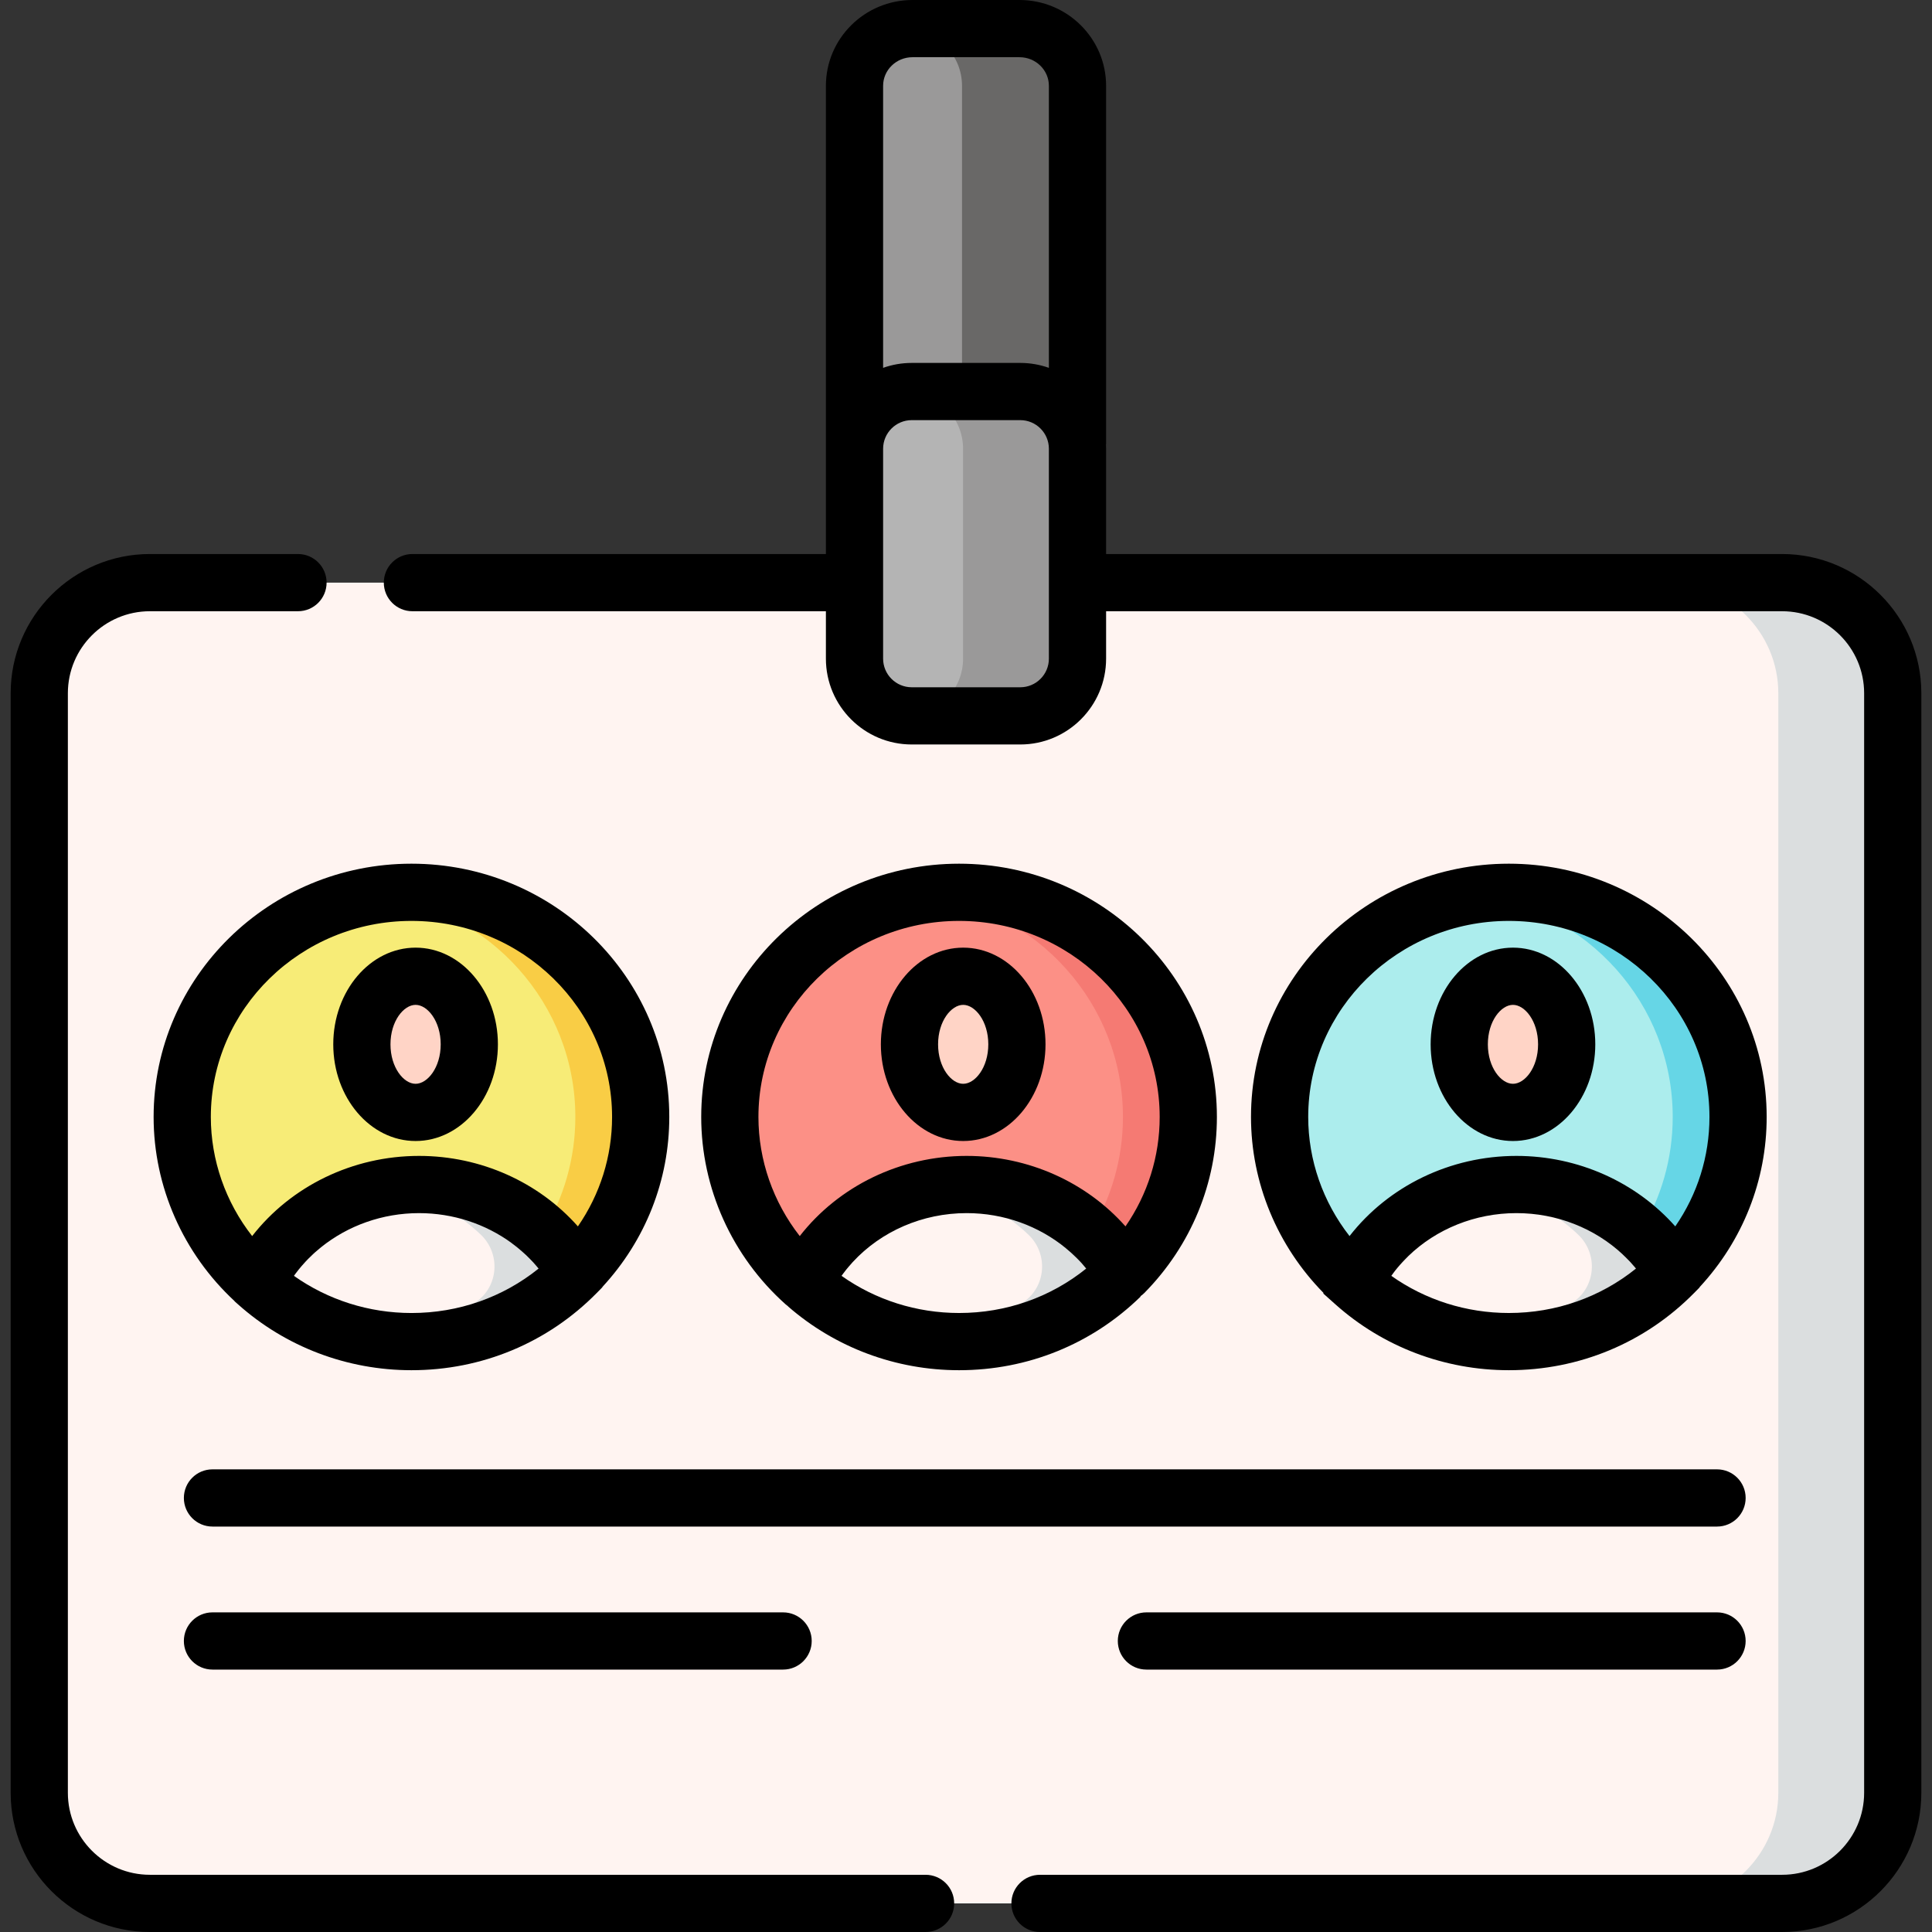 <?xml version="1.0" encoding="iso-8859-1"?>
<!-- Generator: Adobe Illustrator 21.0.0, SVG Export Plug-In . SVG Version: 6.00 Build 0)  -->
<svg version="1.1" id="Capa_1" xmlns="http://www.w3.org/2000/svg" xmlns:xlink="http://www.w3.org/1999/xlink" x="0px" y="0px"
	 viewBox="0 0 506.548 506.548" style="enable-background:new 0 0 506.548 506.548;" xml:space="preserve">
<rect x="0" y="0" width="506.548" height="506.548" fill="#333333" stroke="none"/>
<g>
	<g>
		<path style="fill:#9A9999;" d="M267.506,7.5h-28.464c-8.284,0-15,6.716-15,15v104.653c0,8.284,6.716,15,15,15h28.464
			c8.284,0,15-6.716,15-15V22.5C282.506,14.216,275.79,7.5,267.506,7.5z"/>
	</g>
	<g>
		<path style="fill:#696867;" d="M267.367,7.5h-27.959c-0.391,0-0.775,0.029-1.159,0.058c7.818,0.589,13.98,7.045,13.98,14.942
			v104.653c0,7.897-6.162,14.354-13.98,14.942c0.384,0.029,0.768,0.058,1.159,0.058h27.959c8.361,0,15.139-6.716,15.139-15V22.5
			C282.506,14.216,275.728,7.5,267.367,7.5z"/>
	</g>
	<g>
		<path style="fill:#FFF4F1;" d="M467.254,499.048H39.294c-15.95,0-29-13.05-29-29V181.759c0-15.95,13.05-29,29-29h427.96
			c15.95,0,29,13.05,29,29v288.289C496.254,485.998,483.204,499.048,467.254,499.048z"/>
	</g>
	<g>
		<path style="fill:#DBDEDF;" d="M467.254,152.759h-30c15.95,0,29,13.05,29,29v288.289c0,15.95-13.05,29-29,29h30
			c15.95,0,29-13.05,29-29V181.759C496.254,165.809,483.204,152.759,467.254,152.759z"/>
	</g>
	<g>
		<path style="fill:#B4B4B4;" d="M267.506,187.693h-28.464c-8.284,0-15-6.716-15-15v-55.039c0-8.284,6.716-15,15-15h28.464
			c8.284,0,15,6.716,15,15v55.039C282.506,180.977,275.79,187.693,267.506,187.693z"/>
	</g>
	<g>
		<path style="fill:#9A9999;" d="M267.506,102.655h-28.464c-0.259,0-0.512,0.026-0.768,0.039
			c7.925,0.402,14.232,6.936,14.232,14.961v55.039c0,8.025-6.307,14.559-14.232,14.961c0.256,0.013,0.509,0.039,0.768,0.039h28.464
			c8.284,0,15-6.716,15-15v-55.039C282.506,109.37,275.791,102.655,267.506,102.655z"/>
	</g>
	<g>
		<g>
			<path style="fill:#F7EC77;" d="M109.871,310.565c17.771,0,33.235,9.36,41.247,23.174c10.433-10.594,16.862-25.001,16.862-40.887
				c0-32.53-26.908-58.901-60.101-58.901s-60.101,26.371-60.101,58.901c0,17.257,7.574,32.779,19.64,43.552
				c0.281-0.862,0.659-1.716,1.142-2.554C76.551,319.974,92.052,310.565,109.871,310.565z"/>
		</g>
		<g>
			<g>
				<path style="fill:#F9CD45;" d="M107.878,233.951c-2.909,0-5.767,0.207-8.566,0.598c29.135,4.075,51.536,28.623,51.536,58.303
					c0,11.009-3.089,21.306-8.457,30.117c3.451,3.137,6.403,6.764,8.727,10.77c10.433-10.594,16.862-25.001,16.862-40.887
					C167.98,260.322,141.071,233.951,107.878,233.951z"/>
			</g>
		</g>
		<g>
			<path style="fill:#FFF4F1;" d="M151.118,333.739c-8.012-13.814-23.475-23.174-41.247-23.174c-17.819,0-33.32,9.409-41.313,23.285
				c-0.483,0.838-0.86,1.692-1.142,2.554c10.679,9.535,24.877,15.349,40.462,15.349
				C124.861,351.753,140.187,344.839,151.118,333.739z"/>
		</g>
		<g>
			<path style="fill:#DBDEDF;" d="M109.871,310.565c-2.926,0-5.788,0.259-8.566,0.744c9.579,1.674,18.143,6.103,24.747,12.392
				c5.295,5.042,4.671,13.699-1.399,17.774c-7.425,4.985-16.047,8.38-25.36,9.681c2.804,0.393,5.67,0.597,8.585,0.597
				c16.983,0,32.309-6.914,43.24-18.014C143.106,319.925,127.643,310.565,109.871,310.565z"/>
		</g>
		<g>
			<ellipse style="fill:#FFD4C6;" cx="108.962" cy="273.811" rx="14.084" ry="17.848"/>
		</g>
		<g>
			<g>
				<path style="fill:#FC9086;" d="M253.446,310.565c17.771,0,33.235,9.36,41.247,23.174c10.433-10.594,16.862-25.001,16.862-40.887
					c0-32.53-26.908-58.901-60.101-58.901s-60.101,26.371-60.101,58.901c0,17.257,7.574,32.779,19.64,43.552
					c0.281-0.862,0.659-1.716,1.142-2.554C220.126,319.974,235.627,310.565,253.446,310.565z"/>
			</g>
			<g>
				<g>
					<path style="fill:#F57A73;" d="M251.453,233.951c-2.909,0-5.767,0.207-8.566,0.598c29.135,4.075,51.536,28.623,51.536,58.303
						c0,11.009-3.089,21.306-8.457,30.117c3.451,3.137,6.403,6.764,8.727,10.77c10.433-10.594,16.862-25.001,16.862-40.887
						C311.554,260.322,284.646,233.951,251.453,233.951z"/>
				</g>
			</g>
			<g>
				<path style="fill:#FFF4F1;" d="M294.693,333.739c-8.012-13.814-23.475-23.174-41.247-23.174
					c-17.819,0-33.32,9.409-41.313,23.285c-0.483,0.838-0.86,1.692-1.142,2.554c10.679,9.535,24.877,15.349,40.462,15.349
					C268.436,351.753,283.762,344.839,294.693,333.739z"/>
			</g>
			<g>
				<path style="fill:#DBDEDF;" d="M253.446,310.565c-2.926,0-5.788,0.259-8.566,0.744c9.579,1.674,18.143,6.103,24.747,12.392
					c5.295,5.042,4.671,13.699-1.399,17.774c-7.425,4.985-16.047,8.38-25.36,9.681c2.804,0.393,5.671,0.597,8.585,0.597
					c16.983,0,32.309-6.914,43.24-18.014C286.681,319.925,271.217,310.565,253.446,310.565z"/>
			</g>
			<g>
				<ellipse style="fill:#FFD4C6;" cx="252.537" cy="273.811" rx="14.084" ry="17.848"/>
			</g>
		</g>
		<g>
			<g>
				<path style="fill:#ACEDED;" d="M397.591,310.565c17.771,0,33.235,9.36,41.247,23.174c10.433-10.594,16.862-25.001,16.862-40.887
					c0-32.53-26.908-58.901-60.101-58.901s-60.101,26.371-60.101,58.901c0,17.257,7.574,32.779,19.64,43.552
					c0.281-0.862,0.659-1.716,1.142-2.554C364.271,319.974,379.772,310.565,397.591,310.565z"/>
			</g>
			<g>
				<g>
					<path style="fill:#66D6E6;" d="M395.598,233.951c-2.909,0-5.767,0.207-8.566,0.598c29.135,4.075,51.536,28.623,51.536,58.303
						c0,11.009-3.089,21.306-8.457,30.117c3.451,3.137,6.403,6.764,8.727,10.77c10.433-10.594,16.862-25.001,16.862-40.887
						C455.699,260.322,428.791,233.951,395.598,233.951z"/>
				</g>
			</g>
			<g>
				<path style="fill:#FFF4F1;" d="M438.838,333.739c-8.012-13.814-23.475-23.174-41.247-23.174
					c-17.819,0-33.32,9.409-41.313,23.285c-0.483,0.838-0.86,1.692-1.142,2.554c10.679,9.535,24.877,15.349,40.462,15.349
					C412.581,351.753,427.907,344.839,438.838,333.739z"/>
			</g>
			<g>
				<path style="fill:#DBDEDF;" d="M397.591,310.565c-2.926,0-5.788,0.259-8.566,0.744c9.579,1.674,18.143,6.103,24.747,12.392
					c5.295,5.042,4.671,13.699-1.399,17.774c-7.425,4.985-16.047,8.38-25.36,9.681c2.804,0.393,5.671,0.597,8.585,0.597
					c16.983,0,32.309-6.914,43.24-18.014C430.826,319.925,415.362,310.565,397.591,310.565z"/>
			</g>
			<g>
				<ellipse style="fill:#FFD4C6;" cx="396.682" cy="273.811" rx="14.084" ry="17.848"/>
			</g>
		</g>
	</g>
	<g>
		<path d="M251.453,359.253c17.997,0,34.827-6.845,47.574-19.276v-0.132c0.356-0.253,0.698-0.527,1.009-0.844
			c12.265-12.455,19.019-28.844,19.019-46.149c0-36.614-30.326-66.401-67.602-66.401s-67.602,29.788-67.602,66.401
			c0,18.669,8.072,36.582,22.146,49.146c0.204,0.182,0.419,0.348,0.639,0.505v0.04C219.01,353.318,234.885,359.253,251.453,359.253z
			 M220.641,334.514c0.149-0.208,0.297-0.416,0.45-0.62c0.25-0.334,0.502-0.668,0.763-0.993c0.233-0.291,0.474-0.573,0.716-0.857
			c0.326-0.381,0.653-0.762,0.993-1.13c7.432-8.063,18.272-12.849,29.884-12.849c9.736,0,18.935,3.376,26.038,9.223h-0.011
			c0.458,0.376,0.907,0.764,1.348,1.159c0.063,0.057,0.127,0.115,0.19,0.172c0.405,0.368,0.803,0.742,1.192,1.126
			c0.472,0.47,0.938,0.945,1.385,1.44c0.105,0.116,0.203,0.239,0.307,0.356c0.306,0.347,0.6,0.705,0.893,1.064
			c-9.375,7.55-21.004,11.648-33.335,11.648C240.307,344.253,229.567,340.828,220.641,334.514z M198.852,292.852
			c0-28.343,23.597-51.401,52.602-51.401c29.005,0,52.602,23.059,52.602,51.401c0,10.34-3.138,20.267-8.964,28.693
			c-10.261-11.587-25.442-18.48-41.645-18.48c-17.366,0-33.541,7.906-43.76,21.02C202.724,315.179,198.852,304.191,198.852,292.852z
			"/>
		<path d="M252.537,299.16c11.901,0,21.584-11.372,21.584-25.349s-9.683-25.349-21.584-25.349
			c-11.902,0-21.584,11.372-21.584,25.349S240.635,299.16,252.537,299.16z M252.537,263.463c3.114,0,6.584,4.25,6.584,10.349
			s-3.47,10.349-6.584,10.349s-6.584-4.25-6.584-10.349S249.423,263.463,252.537,263.463z"/>
		<path d="M395.598,226.451c-37.275,0-67.601,29.788-67.601,66.401c0,17.237,6.894,33.82,19.026,46.153
			c-0.03,0.043-0.054,0.09-0.084,0.133l3.203,2.86c12.462,11.126,28.605,17.254,45.456,17.254c18.469,0,35.723-7.192,48.584-20.251
			l1.438-1.46c-0.01-0.014-0.019-0.028-0.029-0.041c11.361-12.257,17.609-28.025,17.609-44.648
			C463.199,256.238,432.873,226.451,395.598,226.451z M395.598,241.451c29.005,0,52.602,23.059,52.602,51.401
			c0,10.341-3.137,20.267-8.963,28.693c-10.262-11.588-25.443-18.48-41.646-18.48c-17.366,0-33.541,7.906-43.759,21.02
			c-6.963-8.905-10.835-19.894-10.835-31.233C342.997,264.509,366.594,241.451,395.598,241.451z M364.787,334.514
			c0.233-0.325,0.461-0.654,0.704-0.971c0.084-0.109,0.164-0.223,0.249-0.331c0.427-0.544,0.873-1.071,1.328-1.59
			c0.223-0.253,0.45-0.502,0.68-0.749c0.245-0.265,0.496-0.524,0.748-0.781c0.244-0.248,0.484-0.499,0.734-0.741h-0.009
			c7.352-7.117,17.527-11.286,28.371-11.286c10.595,0,20.553,3.997,27.866,10.827h-0.015c0.576,0.537,1.136,1.092,1.683,1.659
			c0.07,0.074,0.142,0.145,0.211,0.219c0.397,0.42,0.773,0.859,1.15,1.298c0.151,0.177,0.302,0.355,0.449,0.535
			c-9.375,7.55-21.005,11.648-33.336,11.648C384.452,344.253,373.712,340.828,364.787,334.514z"/>
		<path d="M396.682,299.16c11.901,0,21.584-11.372,21.584-25.349s-9.683-25.349-21.584-25.349s-21.584,11.372-21.584,25.349
			S384.78,299.16,396.682,299.16z M396.682,263.463c3.114,0,6.584,4.25,6.584,10.349s-3.47,10.349-6.584,10.349
			s-6.584-4.25-6.584-10.349S393.567,263.463,396.682,263.463z"/>
		<path d="M107.878,226.451c-37.275,0-67.602,29.788-67.602,66.401c0,18.253,7.732,35.77,21.23,48.286
			c-0.006,0.009-0.012,0.019-0.018,0.028l0.933,0.833c12.462,11.126,28.606,17.254,45.457,17.254
			c18.469,0,35.723-7.192,48.583-20.251l1.492-1.516c-0.011-0.013-0.021-0.027-0.033-0.04c11.33-12.249,17.558-27.995,17.558-44.594
			C175.479,256.238,145.154,226.451,107.878,226.451z M55.277,292.852c0-28.343,23.597-51.401,52.602-51.401
			s52.601,23.059,52.601,51.401c0,10.341-3.137,20.267-8.963,28.693c-10.261-11.588-25.442-18.48-41.645-18.48
			c-17.366,0-33.541,7.906-43.76,21.02C59.149,315.179,55.277,304.191,55.277,292.852z M77.067,334.514
			c0.14-0.195,0.278-0.39,0.421-0.581c0.282-0.378,0.569-0.753,0.865-1.12c0.241-0.299,0.488-0.592,0.737-0.882
			c0.34-0.395,0.686-0.785,1.041-1.166c0.218-0.234,0.439-0.464,0.663-0.692c0.419-0.427,0.847-0.845,1.286-1.251
			c0.177-0.165,0.355-0.328,0.535-0.489c0.504-0.45,1.019-0.888,1.547-1.311c7.056-5.68,16.115-8.956,25.709-8.956
			c8.948,0,17.446,2.849,24.278,7.847h-0.021c1.219,0.889,2.38,1.851,3.487,2.871c0.119,0.111,0.243,0.216,0.361,0.328
			c0.378,0.357,0.74,0.731,1.103,1.104c0.247,0.255,0.499,0.506,0.739,0.769c0.277,0.301,0.542,0.614,0.81,0.925
			c0.198,0.23,0.393,0.462,0.585,0.696c-9.375,7.55-21.004,11.649-33.335,11.649C96.732,344.253,85.992,340.829,77.067,334.514z"/>
		<path d="M108.962,299.16c11.901,0,21.584-11.372,21.584-25.349s-9.683-25.349-21.584-25.349
			c-11.902,0-21.584,11.372-21.584,25.349S97.06,299.16,108.962,299.16z M108.962,263.463c3.114,0,6.584,4.25,6.584,10.349
			s-3.47,10.349-6.584,10.349s-6.584-4.25-6.584-10.349S105.848,263.463,108.962,263.463z"/>
		<path d="M242.676,491.548H39.294c-11.855,0-21.5-9.645-21.5-21.5v-288.29c0-11.855,9.645-21.5,21.5-21.5h38.836
			c4.142,0,7.5-3.358,7.5-7.5s-3.358-7.5-7.5-7.5H39.294c-20.126,0-36.5,16.374-36.5,36.5v288.29c0,20.126,16.374,36.5,36.5,36.5
			h203.381c4.142,0,7.5-3.358,7.5-7.5S246.818,491.548,242.676,491.548z"/>
		<path d="M467.254,145.259H290.006v-27.604c0-0.393-0.01-0.784-0.031-1.172h0.031V22.5c0-12.407-10.182-22.5-22.697-22.5H239.24
			c-12.516,0-22.698,10.093-22.698,22.5v95.155v27.604H108.131c-4.142,0-7.5,3.358-7.5,7.5s3.358,7.5,7.5,7.5h108.411v12.434
			c0,12.407,10.093,22.5,22.5,22.5h28.464c12.406,0,22.5-10.093,22.5-22.5v-12.434h177.248c11.855,0,21.5,9.645,21.5,21.5v288.29
			c0,11.855-9.645,21.5-21.5,21.5H272.676c-4.143,0-7.5,3.358-7.5,7.5s3.357,7.5,7.5,7.5h194.578c20.126,0,36.5-16.374,36.5-36.5
			v-288.29C503.754,161.633,487.38,145.259,467.254,145.259z M239.24,15h28.068c4.244,0,7.697,3.364,7.697,7.5v73.945
			c-2.347-0.833-4.871-1.29-7.5-1.29h-28.464c-2.629,0-5.153,0.458-7.5,1.29V22.5C231.542,18.364,234.996,15,239.24,15z
			 M275.006,172.693c0,4.136-3.364,7.5-7.5,7.5h-28.464c-4.136,0-7.5-3.364-7.5-7.5v-55.038c0-4.136,3.364-7.5,7.5-7.5h28.464
			c4.136,0,7.5,3.364,7.5,7.5V172.693z"/>
		<path d="M48.208,392.747c0,4.142,3.358,7.5,7.5,7.5h394.48c4.143,0,7.5-3.358,7.5-7.5s-3.357-7.5-7.5-7.5H55.708
			C51.565,385.247,48.208,388.605,48.208,392.747z"/>
		<path d="M55.708,422.745c-4.142,0-7.5,3.358-7.5,7.5s3.358,7.5,7.5,7.5h149.612c4.142,0,7.5-3.358,7.5-7.5s-3.358-7.5-7.5-7.5
			H55.708z"/>
		<path d="M450.188,422.745H300.576c-4.143,0-7.5,3.358-7.5,7.5s3.357,7.5,7.5,7.5h149.611c4.143,0,7.5-3.358,7.5-7.5
			S454.33,422.745,450.188,422.745z"/>
	</g>
</g>
<g>
</g>
<g>
</g>
<g>
</g>
<g>
</g>
<g>
</g>
<g>
</g>
<g>
</g>
<g>
</g>
<g>
</g>
<g>
</g>
<g>
</g>
<g>
</g>
<g>
</g>
<g>
</g>
<g>
</g>
</svg>
